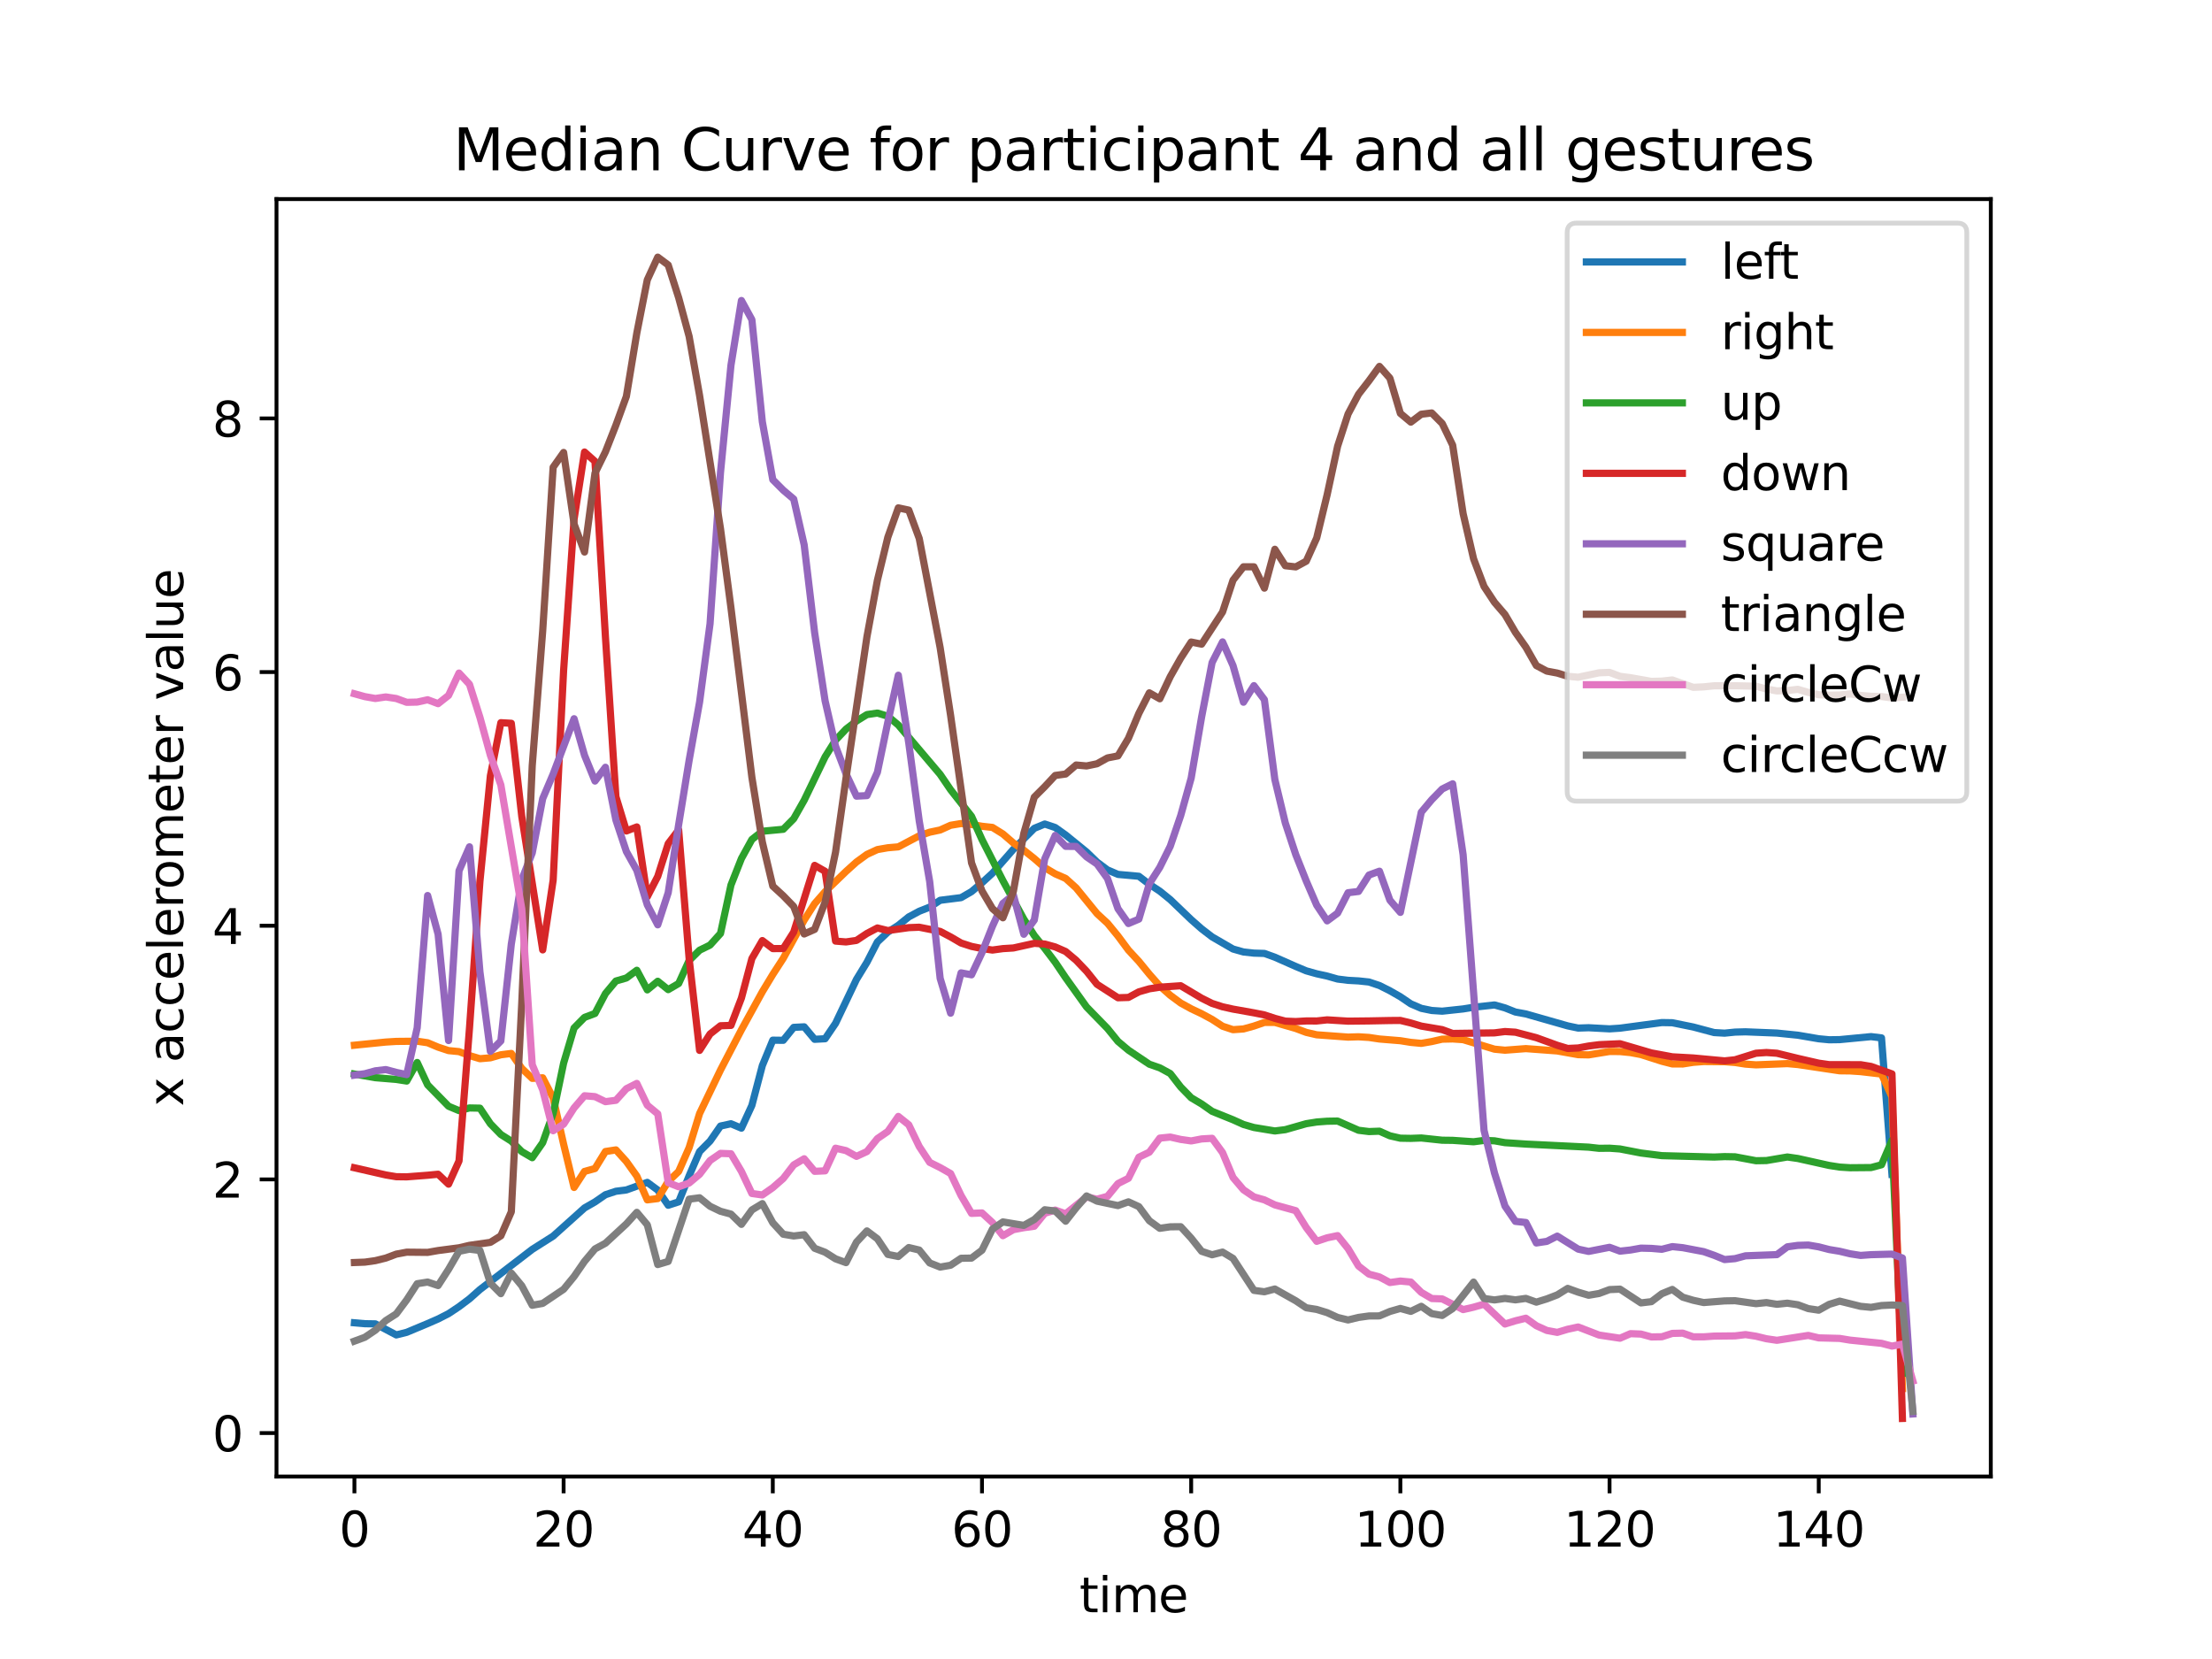 <?xml version="1.0" encoding="utf-8" standalone="no"?>
<!DOCTYPE svg PUBLIC "-//W3C//DTD SVG 1.1//EN"
  "http://www.w3.org/Graphics/SVG/1.1/DTD/svg11.dtd">
<svg xmlns:xlink="http://www.w3.org/1999/xlink" width="460.8pt" height="345.6pt" viewBox="0 0 460.8 345.6" xmlns="http://www.w3.org/2000/svg" version="1.1">
 <defs>
  <style type="text/css">*{stroke-linejoin: round; stroke-linecap: butt}</style>
 </defs>
 <g id="figure_1">
  <g id="patch_1">
   <path d="M 0 345.6 
L 460.8 345.6 
L 460.8 0 
L 0 0 
z
" style="fill: #ffffff"/>
  </g>
  <g id="axes_1">
   <g id="patch_2">
    <path d="M 57.6 307.584 
L 414.72 307.584 
L 414.72 41.472 
L 57.6 41.472 
z
" style="fill: #ffffff"/>
   </g>
   <g id="matplotlib.axis_1">
    <g id="xtick_1">
     <g id="line2d_1">
      <defs>
       <path id="m6ddb0c5b48" d="M 0 0 
L 0 3.5 
" style="stroke: #000000; stroke-width: 0.8"/>
      </defs>
      <g>
       <use xlink:href="#m6ddb0c5b48" x="73.833" y="307.584" style="stroke: #000000; stroke-width: 0.8"/>
      </g>
     </g>
     <g id="text_1">
      <!-- 0 -->
      <g transform="translate(70.651 322.182) scale(0.1 -0.1)">
       <defs>
        <path id="DejaVuSans-30" d="M 2034 4250 
Q 1547 4250 1301 3770 
Q 1056 3291 1056 2328 
Q 1056 1369 1301 889 
Q 1547 409 2034 409 
Q 2525 409 2770 889 
Q 3016 1369 3016 2328 
Q 3016 3291 2770 3770 
Q 2525 4250 2034 4250 
z
M 2034 4750 
Q 2819 4750 3233 4129 
Q 3647 3509 3647 2328 
Q 3647 1150 3233 529 
Q 2819 -91 2034 -91 
Q 1250 -91 836 529 
Q 422 1150 422 2328 
Q 422 3509 836 4129 
Q 1250 4750 2034 4750 
z
" transform="scale(0.016)"/>
       </defs>
       <use xlink:href="#DejaVuSans-30"/>
      </g>
     </g>
    </g>
    <g id="xtick_2">
     <g id="line2d_2">
      <g>
       <use xlink:href="#m6ddb0c5b48" x="117.411" y="307.584" style="stroke: #000000; stroke-width: 0.8"/>
      </g>
     </g>
     <g id="text_2">
      <!-- 20 -->
      <g transform="translate(111.048 322.182) scale(0.1 -0.1)">
       <defs>
        <path id="DejaVuSans-32" d="M 1228 531 
L 3431 531 
L 3431 0 
L 469 0 
L 469 531 
Q 828 903 1448 1529 
Q 2069 2156 2228 2338 
Q 2531 2678 2651 2914 
Q 2772 3150 2772 3378 
Q 2772 3750 2511 3984 
Q 2250 4219 1831 4219 
Q 1534 4219 1204 4116 
Q 875 4013 500 3803 
L 500 4441 
Q 881 4594 1212 4672 
Q 1544 4750 1819 4750 
Q 2544 4750 2975 4387 
Q 3406 4025 3406 3419 
Q 3406 3131 3298 2873 
Q 3191 2616 2906 2266 
Q 2828 2175 2409 1742 
Q 1991 1309 1228 531 
z
" transform="scale(0.016)"/>
       </defs>
       <use xlink:href="#DejaVuSans-32"/>
       <use xlink:href="#DejaVuSans-30" x="63.623"/>
      </g>
     </g>
    </g>
    <g id="xtick_3">
     <g id="line2d_3">
      <g>
       <use xlink:href="#m6ddb0c5b48" x="160.988" y="307.584" style="stroke: #000000; stroke-width: 0.8"/>
      </g>
     </g>
     <g id="text_3">
      <!-- 40 -->
      <g transform="translate(154.626 322.182) scale(0.1 -0.1)">
       <defs>
        <path id="DejaVuSans-34" d="M 2419 4116 
L 825 1625 
L 2419 1625 
L 2419 4116 
z
M 2253 4666 
L 3047 4666 
L 3047 1625 
L 3713 1625 
L 3713 1100 
L 3047 1100 
L 3047 0 
L 2419 0 
L 2419 1100 
L 313 1100 
L 313 1709 
L 2253 4666 
z
" transform="scale(0.016)"/>
       </defs>
       <use xlink:href="#DejaVuSans-34"/>
       <use xlink:href="#DejaVuSans-30" x="63.623"/>
      </g>
     </g>
    </g>
    <g id="xtick_4">
     <g id="line2d_4">
      <g>
       <use xlink:href="#m6ddb0c5b48" x="204.566" y="307.584" style="stroke: #000000; stroke-width: 0.8"/>
      </g>
     </g>
     <g id="text_4">
      <!-- 60 -->
      <g transform="translate(198.204 322.182) scale(0.1 -0.1)">
       <defs>
        <path id="DejaVuSans-36" d="M 2113 2584 
Q 1688 2584 1439 2293 
Q 1191 2003 1191 1497 
Q 1191 994 1439 701 
Q 1688 409 2113 409 
Q 2538 409 2786 701 
Q 3034 994 3034 1497 
Q 3034 2003 2786 2293 
Q 2538 2584 2113 2584 
z
M 3366 4563 
L 3366 3988 
Q 3128 4100 2886 4159 
Q 2644 4219 2406 4219 
Q 1781 4219 1451 3797 
Q 1122 3375 1075 2522 
Q 1259 2794 1537 2939 
Q 1816 3084 2150 3084 
Q 2853 3084 3261 2657 
Q 3669 2231 3669 1497 
Q 3669 778 3244 343 
Q 2819 -91 2113 -91 
Q 1303 -91 875 529 
Q 447 1150 447 2328 
Q 447 3434 972 4092 
Q 1497 4750 2381 4750 
Q 2619 4750 2861 4703 
Q 3103 4656 3366 4563 
z
" transform="scale(0.016)"/>
       </defs>
       <use xlink:href="#DejaVuSans-36"/>
       <use xlink:href="#DejaVuSans-30" x="63.623"/>
      </g>
     </g>
    </g>
    <g id="xtick_5">
     <g id="line2d_5">
      <g>
       <use xlink:href="#m6ddb0c5b48" x="248.144" y="307.584" style="stroke: #000000; stroke-width: 0.8"/>
      </g>
     </g>
     <g id="text_5">
      <!-- 80 -->
      <g transform="translate(241.781 322.182) scale(0.1 -0.1)">
       <defs>
        <path id="DejaVuSans-38" d="M 2034 2216 
Q 1584 2216 1326 1975 
Q 1069 1734 1069 1313 
Q 1069 891 1326 650 
Q 1584 409 2034 409 
Q 2484 409 2743 651 
Q 3003 894 3003 1313 
Q 3003 1734 2745 1975 
Q 2488 2216 2034 2216 
z
M 1403 2484 
Q 997 2584 770 2862 
Q 544 3141 544 3541 
Q 544 4100 942 4425 
Q 1341 4750 2034 4750 
Q 2731 4750 3128 4425 
Q 3525 4100 3525 3541 
Q 3525 3141 3298 2862 
Q 3072 2584 2669 2484 
Q 3125 2378 3379 2068 
Q 3634 1759 3634 1313 
Q 3634 634 3220 271 
Q 2806 -91 2034 -91 
Q 1263 -91 848 271 
Q 434 634 434 1313 
Q 434 1759 690 2068 
Q 947 2378 1403 2484 
z
M 1172 3481 
Q 1172 3119 1398 2916 
Q 1625 2713 2034 2713 
Q 2441 2713 2670 2916 
Q 2900 3119 2900 3481 
Q 2900 3844 2670 4047 
Q 2441 4250 2034 4250 
Q 1625 4250 1398 4047 
Q 1172 3844 1172 3481 
z
" transform="scale(0.016)"/>
       </defs>
       <use xlink:href="#DejaVuSans-38"/>
       <use xlink:href="#DejaVuSans-30" x="63.623"/>
      </g>
     </g>
    </g>
    <g id="xtick_6">
     <g id="line2d_6">
      <g>
       <use xlink:href="#m6ddb0c5b48" x="291.722" y="307.584" style="stroke: #000000; stroke-width: 0.8"/>
      </g>
     </g>
     <g id="text_6">
      <!-- 100 -->
      <g transform="translate(282.178 322.182) scale(0.1 -0.1)">
       <defs>
        <path id="DejaVuSans-31" d="M 794 531 
L 1825 531 
L 1825 4091 
L 703 3866 
L 703 4441 
L 1819 4666 
L 2450 4666 
L 2450 531 
L 3481 531 
L 3481 0 
L 794 0 
L 794 531 
z
" transform="scale(0.016)"/>
       </defs>
       <use xlink:href="#DejaVuSans-31"/>
       <use xlink:href="#DejaVuSans-30" x="63.623"/>
       <use xlink:href="#DejaVuSans-30" x="127.246"/>
      </g>
     </g>
    </g>
    <g id="xtick_7">
     <g id="line2d_7">
      <g>
       <use xlink:href="#m6ddb0c5b48" x="335.299" y="307.584" style="stroke: #000000; stroke-width: 0.8"/>
      </g>
     </g>
     <g id="text_7">
      <!-- 120 -->
      <g transform="translate(325.756 322.182) scale(0.1 -0.1)">
       <use xlink:href="#DejaVuSans-31"/>
       <use xlink:href="#DejaVuSans-32" x="63.623"/>
       <use xlink:href="#DejaVuSans-30" x="127.246"/>
      </g>
     </g>
    </g>
    <g id="xtick_8">
     <g id="line2d_8">
      <g>
       <use xlink:href="#m6ddb0c5b48" x="378.877" y="307.584" style="stroke: #000000; stroke-width: 0.8"/>
      </g>
     </g>
     <g id="text_8">
      <!-- 140 -->
      <g transform="translate(369.334 322.182) scale(0.1 -0.1)">
       <use xlink:href="#DejaVuSans-31"/>
       <use xlink:href="#DejaVuSans-34" x="63.623"/>
       <use xlink:href="#DejaVuSans-30" x="127.246"/>
      </g>
     </g>
    </g>
    <g id="text_9">
     <!-- time -->
     <g transform="translate(224.864 335.861) scale(0.1 -0.1)">
      <defs>
       <path id="DejaVuSans-74" d="M 1172 4494 
L 1172 3500 
L 2356 3500 
L 2356 3053 
L 1172 3053 
L 1172 1153 
Q 1172 725 1289 603 
Q 1406 481 1766 481 
L 2356 481 
L 2356 0 
L 1766 0 
Q 1100 0 847 248 
Q 594 497 594 1153 
L 594 3053 
L 172 3053 
L 172 3500 
L 594 3500 
L 594 4494 
L 1172 4494 
z
" transform="scale(0.016)"/>
       <path id="DejaVuSans-69" d="M 603 3500 
L 1178 3500 
L 1178 0 
L 603 0 
L 603 3500 
z
M 603 4863 
L 1178 4863 
L 1178 4134 
L 603 4134 
L 603 4863 
z
" transform="scale(0.016)"/>
       <path id="DejaVuSans-6d" d="M 3328 2828 
Q 3544 3216 3844 3400 
Q 4144 3584 4550 3584 
Q 5097 3584 5394 3201 
Q 5691 2819 5691 2113 
L 5691 0 
L 5113 0 
L 5113 2094 
Q 5113 2597 4934 2840 
Q 4756 3084 4391 3084 
Q 3944 3084 3684 2787 
Q 3425 2491 3425 1978 
L 3425 0 
L 2847 0 
L 2847 2094 
Q 2847 2600 2669 2842 
Q 2491 3084 2119 3084 
Q 1678 3084 1418 2786 
Q 1159 2488 1159 1978 
L 1159 0 
L 581 0 
L 581 3500 
L 1159 3500 
L 1159 2956 
Q 1356 3278 1631 3431 
Q 1906 3584 2284 3584 
Q 2666 3584 2933 3390 
Q 3200 3197 3328 2828 
z
" transform="scale(0.016)"/>
       <path id="DejaVuSans-65" d="M 3597 1894 
L 3597 1613 
L 953 1613 
Q 991 1019 1311 708 
Q 1631 397 2203 397 
Q 2534 397 2845 478 
Q 3156 559 3463 722 
L 3463 178 
Q 3153 47 2828 -22 
Q 2503 -91 2169 -91 
Q 1331 -91 842 396 
Q 353 884 353 1716 
Q 353 2575 817 3079 
Q 1281 3584 2069 3584 
Q 2775 3584 3186 3129 
Q 3597 2675 3597 1894 
z
M 3022 2063 
Q 3016 2534 2758 2815 
Q 2500 3097 2075 3097 
Q 1594 3097 1305 2825 
Q 1016 2553 972 2059 
L 3022 2063 
z
" transform="scale(0.016)"/>
      </defs>
      <use xlink:href="#DejaVuSans-74"/>
      <use xlink:href="#DejaVuSans-69" x="39.209"/>
      <use xlink:href="#DejaVuSans-6d" x="66.992"/>
      <use xlink:href="#DejaVuSans-65" x="164.404"/>
     </g>
    </g>
   </g>
   <g id="matplotlib.axis_2">
    <g id="ytick_1">
     <g id="line2d_9">
      <defs>
       <path id="m912d664489" d="M 0 0 
L -3.5 0 
" style="stroke: #000000; stroke-width: 0.8"/>
      </defs>
      <g>
       <use xlink:href="#m912d664489" x="57.6" y="298.53" style="stroke: #000000; stroke-width: 0.8"/>
      </g>
     </g>
     <g id="text_10">
      <!-- 0 -->
      <g transform="translate(44.237 302.33) scale(0.1 -0.1)">
       <use xlink:href="#DejaVuSans-30"/>
      </g>
     </g>
    </g>
    <g id="ytick_2">
     <g id="line2d_10">
      <g>
       <use xlink:href="#m912d664489" x="57.6" y="245.689" style="stroke: #000000; stroke-width: 0.8"/>
      </g>
     </g>
     <g id="text_11">
      <!-- 2 -->
      <g transform="translate(44.237 249.488) scale(0.1 -0.1)">
       <use xlink:href="#DejaVuSans-32"/>
      </g>
     </g>
    </g>
    <g id="ytick_3">
     <g id="line2d_11">
      <g>
       <use xlink:href="#m912d664489" x="57.6" y="192.847" style="stroke: #000000; stroke-width: 0.8"/>
      </g>
     </g>
     <g id="text_12">
      <!-- 4 -->
      <g transform="translate(44.237 196.646) scale(0.1 -0.1)">
       <use xlink:href="#DejaVuSans-34"/>
      </g>
     </g>
    </g>
    <g id="ytick_4">
     <g id="line2d_12">
      <g>
       <use xlink:href="#m912d664489" x="57.6" y="140.006" style="stroke: #000000; stroke-width: 0.8"/>
      </g>
     </g>
     <g id="text_13">
      <!-- 6 -->
      <g transform="translate(44.237 143.805) scale(0.1 -0.1)">
       <use xlink:href="#DejaVuSans-36"/>
      </g>
     </g>
    </g>
    <g id="ytick_5">
     <g id="line2d_13">
      <g>
       <use xlink:href="#m912d664489" x="57.6" y="87.164" style="stroke: #000000; stroke-width: 0.8"/>
      </g>
     </g>
     <g id="text_14">
      <!-- 8 -->
      <g transform="translate(44.237 90.963) scale(0.1 -0.1)">
       <use xlink:href="#DejaVuSans-38"/>
      </g>
     </g>
    </g>
    <g id="text_15">
     <!-- x accelerometer value -->
     <g transform="translate(38.158 230.469) rotate(-90) scale(0.1 -0.1)">
      <defs>
       <path id="DejaVuSans-78" d="M 3513 3500 
L 2247 1797 
L 3578 0 
L 2900 0 
L 1881 1375 
L 863 0 
L 184 0 
L 1544 1831 
L 300 3500 
L 978 3500 
L 1906 2253 
L 2834 3500 
L 3513 3500 
z
" transform="scale(0.016)"/>
       <path id="DejaVuSans-20" transform="scale(0.016)"/>
       <path id="DejaVuSans-61" d="M 2194 1759 
Q 1497 1759 1228 1600 
Q 959 1441 959 1056 
Q 959 750 1161 570 
Q 1363 391 1709 391 
Q 2188 391 2477 730 
Q 2766 1069 2766 1631 
L 2766 1759 
L 2194 1759 
z
M 3341 1997 
L 3341 0 
L 2766 0 
L 2766 531 
Q 2569 213 2275 61 
Q 1981 -91 1556 -91 
Q 1019 -91 701 211 
Q 384 513 384 1019 
Q 384 1609 779 1909 
Q 1175 2209 1959 2209 
L 2766 2209 
L 2766 2266 
Q 2766 2663 2505 2880 
Q 2244 3097 1772 3097 
Q 1472 3097 1187 3025 
Q 903 2953 641 2809 
L 641 3341 
Q 956 3463 1253 3523 
Q 1550 3584 1831 3584 
Q 2591 3584 2966 3190 
Q 3341 2797 3341 1997 
z
" transform="scale(0.016)"/>
       <path id="DejaVuSans-63" d="M 3122 3366 
L 3122 2828 
Q 2878 2963 2633 3030 
Q 2388 3097 2138 3097 
Q 1578 3097 1268 2742 
Q 959 2388 959 1747 
Q 959 1106 1268 751 
Q 1578 397 2138 397 
Q 2388 397 2633 464 
Q 2878 531 3122 666 
L 3122 134 
Q 2881 22 2623 -34 
Q 2366 -91 2075 -91 
Q 1284 -91 818 406 
Q 353 903 353 1747 
Q 353 2603 823 3093 
Q 1294 3584 2113 3584 
Q 2378 3584 2631 3529 
Q 2884 3475 3122 3366 
z
" transform="scale(0.016)"/>
       <path id="DejaVuSans-6c" d="M 603 4863 
L 1178 4863 
L 1178 0 
L 603 0 
L 603 4863 
z
" transform="scale(0.016)"/>
       <path id="DejaVuSans-72" d="M 2631 2963 
Q 2534 3019 2420 3045 
Q 2306 3072 2169 3072 
Q 1681 3072 1420 2755 
Q 1159 2438 1159 1844 
L 1159 0 
L 581 0 
L 581 3500 
L 1159 3500 
L 1159 2956 
Q 1341 3275 1631 3429 
Q 1922 3584 2338 3584 
Q 2397 3584 2469 3576 
Q 2541 3569 2628 3553 
L 2631 2963 
z
" transform="scale(0.016)"/>
       <path id="DejaVuSans-6f" d="M 1959 3097 
Q 1497 3097 1228 2736 
Q 959 2375 959 1747 
Q 959 1119 1226 758 
Q 1494 397 1959 397 
Q 2419 397 2687 759 
Q 2956 1122 2956 1747 
Q 2956 2369 2687 2733 
Q 2419 3097 1959 3097 
z
M 1959 3584 
Q 2709 3584 3137 3096 
Q 3566 2609 3566 1747 
Q 3566 888 3137 398 
Q 2709 -91 1959 -91 
Q 1206 -91 779 398 
Q 353 888 353 1747 
Q 353 2609 779 3096 
Q 1206 3584 1959 3584 
z
" transform="scale(0.016)"/>
       <path id="DejaVuSans-76" d="M 191 3500 
L 800 3500 
L 1894 563 
L 2988 3500 
L 3597 3500 
L 2284 0 
L 1503 0 
L 191 3500 
z
" transform="scale(0.016)"/>
       <path id="DejaVuSans-75" d="M 544 1381 
L 544 3500 
L 1119 3500 
L 1119 1403 
Q 1119 906 1312 657 
Q 1506 409 1894 409 
Q 2359 409 2629 706 
Q 2900 1003 2900 1516 
L 2900 3500 
L 3475 3500 
L 3475 0 
L 2900 0 
L 2900 538 
Q 2691 219 2414 64 
Q 2138 -91 1772 -91 
Q 1169 -91 856 284 
Q 544 659 544 1381 
z
M 1991 3584 
L 1991 3584 
z
" transform="scale(0.016)"/>
      </defs>
      <use xlink:href="#DejaVuSans-78"/>
      <use xlink:href="#DejaVuSans-20" x="59.18"/>
      <use xlink:href="#DejaVuSans-61" x="90.967"/>
      <use xlink:href="#DejaVuSans-63" x="152.246"/>
      <use xlink:href="#DejaVuSans-63" x="207.227"/>
      <use xlink:href="#DejaVuSans-65" x="262.207"/>
      <use xlink:href="#DejaVuSans-6c" x="323.73"/>
      <use xlink:href="#DejaVuSans-65" x="351.514"/>
      <use xlink:href="#DejaVuSans-72" x="413.037"/>
      <use xlink:href="#DejaVuSans-6f" x="451.9"/>
      <use xlink:href="#DejaVuSans-6d" x="513.082"/>
      <use xlink:href="#DejaVuSans-65" x="610.494"/>
      <use xlink:href="#DejaVuSans-74" x="672.018"/>
      <use xlink:href="#DejaVuSans-65" x="711.227"/>
      <use xlink:href="#DejaVuSans-72" x="772.75"/>
      <use xlink:href="#DejaVuSans-20" x="813.863"/>
      <use xlink:href="#DejaVuSans-76" x="845.65"/>
      <use xlink:href="#DejaVuSans-61" x="904.83"/>
      <use xlink:href="#DejaVuSans-6c" x="966.109"/>
      <use xlink:href="#DejaVuSans-75" x="993.893"/>
      <use xlink:href="#DejaVuSans-65" x="1057.271"/>
     </g>
    </g>
   </g>
   <g id="line2d_14">
    <path d="M 73.833 275.561 
L 76.012 275.752 
L 78.191 275.786 
L 82.548 278.09 
L 84.727 277.545 
L 89.085 275.722 
L 91.264 274.768 
L 93.443 273.654 
L 95.622 272.205 
L 97.801 270.57 
L 99.979 268.636 
L 110.874 260.268 
L 115.232 257.504 
L 121.768 251.634 
L 123.947 250.385 
L 126.126 248.88 
L 128.305 248.16 
L 130.484 247.886 
L 134.842 246.312 
L 137.021 247.912 
L 139.199 251.078 
L 141.378 250.367 
L 143.557 244.951 
L 145.736 239.895 
L 147.915 237.708 
L 150.094 234.574 
L 152.273 234.097 
L 154.452 235.017 
L 156.631 230.276 
L 158.809 221.977 
L 160.988 216.687 
L 163.167 216.716 
L 165.346 214.02 
L 167.525 213.907 
L 169.704 216.507 
L 171.883 216.389 
L 174.062 213.176 
L 178.419 204.028 
L 180.598 200.462 
L 182.777 196.224 
L 184.956 194.175 
L 187.135 192.762 
L 189.314 191.003 
L 191.493 189.834 
L 193.672 188.966 
L 195.851 187.545 
L 200.208 186.996 
L 202.387 185.738 
L 204.566 183.898 
L 206.745 181.905 
L 211.103 176.928 
L 215.461 172.557 
L 217.639 171.656 
L 219.818 172.387 
L 221.997 173.94 
L 226.355 177.485 
L 228.534 179.596 
L 230.713 181.221 
L 232.892 182.151 
L 237.249 182.542 
L 239.428 184.205 
L 241.607 185.642 
L 243.786 187.403 
L 248.144 191.581 
L 250.323 193.498 
L 252.502 195.172 
L 256.859 197.696 
L 259.038 198.313 
L 261.217 198.553 
L 263.396 198.616 
L 265.575 199.402 
L 269.933 201.329 
L 272.112 202.243 
L 274.291 202.856 
L 276.469 203.332 
L 278.648 203.952 
L 280.827 204.222 
L 283.006 204.339 
L 285.185 204.571 
L 287.364 205.301 
L 289.543 206.397 
L 291.722 207.644 
L 293.901 209.121 
L 296.079 210.057 
L 298.258 210.502 
L 300.437 210.646 
L 304.795 210.179 
L 306.974 209.829 
L 311.332 209.35 
L 313.511 209.962 
L 315.689 210.824 
L 317.868 211.224 
L 326.584 213.709 
L 328.763 214.166 
L 330.942 214.095 
L 335.299 214.33 
L 337.478 214.187 
L 346.194 213.019 
L 348.373 213.057 
L 352.731 213.942 
L 357.088 215.102 
L 359.267 215.225 
L 361.446 215.005 
L 363.625 214.946 
L 370.162 215.207 
L 374.519 215.65 
L 378.877 216.396 
L 381.056 216.603 
L 383.235 216.573 
L 389.772 215.947 
L 391.951 216.213 
L 394.129 244.636 
L 394.129 244.636 
" clip-path="url(#pd685c8d980)" style="fill: none; stroke: #1f77b4; stroke-width: 1.5; stroke-linecap: square"/>
   </g>
   <g id="line2d_15">
    <path d="M 73.833 217.736 
L 80.369 217.078 
L 82.548 216.944 
L 86.906 216.902 
L 89.085 217.223 
L 91.264 218.138 
L 93.443 218.859 
L 95.622 219.071 
L 97.801 219.896 
L 99.979 220.549 
L 102.158 220.362 
L 104.337 219.73 
L 106.516 219.454 
L 108.695 222.567 
L 110.874 224.645 
L 113.053 224.526 
L 115.232 228.729 
L 117.411 238.359 
L 119.589 247.369 
L 121.768 244.025 
L 123.947 243.429 
L 126.126 239.882 
L 128.305 239.544 
L 130.484 241.959 
L 132.663 245.007 
L 134.842 249.952 
L 137.021 249.685 
L 139.199 246.115 
L 141.378 244.034 
L 143.557 239.073 
L 145.736 231.97 
L 150.094 222.903 
L 154.452 214.527 
L 158.809 206.605 
L 160.988 202.998 
L 163.167 199.631 
L 167.525 191.669 
L 169.704 188.253 
L 171.883 185.758 
L 176.241 181.534 
L 178.419 179.569 
L 180.598 177.99 
L 182.777 176.983 
L 184.956 176.604 
L 187.135 176.416 
L 191.493 174.116 
L 193.672 173.362 
L 195.851 172.904 
L 198.029 171.92 
L 200.208 171.557 
L 202.387 171.757 
L 204.566 172.126 
L 206.745 172.367 
L 208.924 173.726 
L 211.103 175.607 
L 213.282 177.119 
L 215.461 178.856 
L 217.639 180.753 
L 219.818 182.036 
L 221.997 182.994 
L 224.176 184.964 
L 228.534 190.318 
L 230.713 192.325 
L 232.892 194.984 
L 235.071 197.922 
L 237.249 200.274 
L 239.428 202.94 
L 241.607 205.405 
L 243.786 207.337 
L 245.965 208.95 
L 248.144 210.149 
L 250.323 211.181 
L 252.502 212.358 
L 254.681 213.78 
L 256.859 214.504 
L 259.038 214.349 
L 261.217 213.745 
L 263.396 212.992 
L 265.575 212.991 
L 269.933 214.249 
L 272.112 215.064 
L 274.291 215.568 
L 280.827 216.048 
L 283.006 215.981 
L 285.185 216.118 
L 287.364 216.444 
L 291.722 216.799 
L 293.901 217.147 
L 296.079 217.352 
L 298.258 216.975 
L 300.437 216.478 
L 302.616 216.431 
L 304.795 216.58 
L 311.332 218.564 
L 313.511 218.776 
L 317.868 218.446 
L 324.405 218.93 
L 328.763 219.706 
L 330.942 219.75 
L 335.299 219.041 
L 337.478 219.056 
L 339.657 219.273 
L 341.836 219.682 
L 346.194 221.08 
L 348.373 221.636 
L 350.552 221.645 
L 352.731 221.302 
L 354.909 221.136 
L 359.267 221.174 
L 361.446 221.335 
L 363.625 221.675 
L 365.804 221.828 
L 372.341 221.57 
L 374.519 221.761 
L 383.235 223.067 
L 385.414 223.093 
L 387.593 223.237 
L 391.951 223.742 
L 394.129 228.476 
L 396.308 289.272 
L 396.308 289.272 
" clip-path="url(#pd685c8d980)" style="fill: none; stroke: #ff7f0e; stroke-width: 1.5; stroke-linecap: square"/>
   </g>
   <g id="line2d_16">
    <path d="M 73.833 223.746 
L 78.191 224.505 
L 82.548 224.864 
L 84.727 225.203 
L 86.906 221.335 
L 89.085 226.001 
L 93.443 230.45 
L 95.622 231.361 
L 97.801 230.807 
L 99.979 230.851 
L 102.158 234.097 
L 104.337 236.334 
L 106.516 237.712 
L 108.695 239.898 
L 110.874 241.173 
L 113.053 238.042 
L 115.232 231.94 
L 117.411 221.47 
L 119.589 214.149 
L 121.768 211.941 
L 123.947 211.125 
L 126.126 206.98 
L 128.305 204.365 
L 130.484 203.733 
L 132.663 202.126 
L 134.842 206.211 
L 137.021 204.414 
L 139.199 206.157 
L 141.378 204.88 
L 143.557 200.089 
L 145.736 197.947 
L 147.915 196.877 
L 150.094 194.459 
L 152.273 184.373 
L 154.452 178.845 
L 156.631 174.881 
L 158.809 173.164 
L 163.167 172.753 
L 165.346 170.555 
L 167.525 166.706 
L 171.883 157.671 
L 174.062 154.186 
L 176.241 151.889 
L 178.419 150.208 
L 180.598 148.863 
L 182.777 148.543 
L 184.956 149.2 
L 187.135 151.033 
L 195.851 161.319 
L 198.029 164.521 
L 202.387 170.063 
L 204.566 174.898 
L 208.924 183.452 
L 213.282 191.473 
L 215.461 194.884 
L 217.639 197.571 
L 219.818 200.449 
L 221.997 203.681 
L 226.355 209.771 
L 230.713 214.248 
L 232.892 216.938 
L 235.071 218.768 
L 239.428 221.694 
L 241.607 222.452 
L 243.786 223.637 
L 245.965 226.448 
L 248.144 228.683 
L 250.323 229.977 
L 252.502 231.508 
L 256.859 233.268 
L 259.038 234.247 
L 261.217 234.88 
L 265.575 235.599 
L 267.754 235.328 
L 272.112 234.085 
L 274.291 233.735 
L 276.469 233.571 
L 278.648 233.535 
L 283.006 235.456 
L 285.185 235.725 
L 287.364 235.647 
L 289.543 236.61 
L 291.722 237.107 
L 293.901 237.144 
L 296.079 237.063 
L 300.437 237.527 
L 302.616 237.554 
L 306.974 237.853 
L 309.153 237.568 
L 311.332 237.652 
L 313.511 238.036 
L 317.868 238.331 
L 330.942 238.973 
L 333.121 239.217 
L 335.299 239.191 
L 337.478 239.351 
L 341.836 240.193 
L 346.194 240.742 
L 357.088 241.036 
L 359.267 240.943 
L 361.446 240.985 
L 365.804 241.801 
L 367.983 241.763 
L 372.341 241.023 
L 374.519 241.334 
L 381.056 242.786 
L 383.235 243.125 
L 385.414 243.262 
L 389.772 243.223 
L 391.951 242.645 
L 394.129 237.569 
L 396.308 286.107 
L 396.308 286.107 
" clip-path="url(#pd685c8d980)" style="fill: none; stroke: #2ca02c; stroke-width: 1.5; stroke-linecap: square"/>
   </g>
   <g id="line2d_17">
    <path d="M 73.833 243.272 
L 80.369 244.765 
L 82.548 245.129 
L 84.727 245.157 
L 89.085 244.823 
L 91.264 244.612 
L 93.443 246.679 
L 95.622 241.849 
L 97.801 214.202 
L 99.979 183.571 
L 102.158 161.604 
L 104.337 150.552 
L 106.516 150.674 
L 108.695 170.073 
L 113.053 197.882 
L 115.232 183.364 
L 117.411 139.648 
L 119.589 108.168 
L 121.768 94.165 
L 123.947 96.115 
L 126.126 132.724 
L 128.305 165.958 
L 130.484 173.108 
L 132.663 172.268 
L 134.842 186.814 
L 137.021 182.567 
L 139.199 175.742 
L 141.378 172.893 
L 143.557 199.692 
L 145.736 218.818 
L 147.915 215.402 
L 150.094 213.682 
L 152.273 213.611 
L 154.452 207.915 
L 156.631 199.686 
L 158.809 195.938 
L 160.988 197.61 
L 163.167 197.606 
L 165.346 194.168 
L 169.704 180.272 
L 171.883 181.51 
L 174.062 196.046 
L 176.241 196.223 
L 178.419 195.907 
L 180.598 194.456 
L 182.777 193.313 
L 184.956 193.852 
L 189.314 193.244 
L 191.493 193.158 
L 195.851 194.026 
L 198.029 195.173 
L 200.208 196.449 
L 202.387 197.154 
L 204.566 197.598 
L 206.745 197.912 
L 208.924 197.615 
L 211.103 197.481 
L 215.461 196.513 
L 217.639 196.66 
L 219.818 197.263 
L 221.997 198.216 
L 224.176 200.042 
L 226.355 202.329 
L 228.534 205.049 
L 232.892 207.85 
L 235.071 207.785 
L 237.249 206.618 
L 239.428 205.986 
L 241.607 205.648 
L 245.965 205.347 
L 250.323 207.945 
L 252.502 209.029 
L 254.681 209.734 
L 256.859 210.216 
L 261.217 210.991 
L 263.396 211.422 
L 265.575 212.141 
L 267.754 212.72 
L 269.933 212.808 
L 272.112 212.683 
L 274.291 212.688 
L 276.469 212.453 
L 280.827 212.725 
L 285.185 212.678 
L 289.543 212.592 
L 291.722 212.574 
L 293.901 213.104 
L 296.079 213.753 
L 300.437 214.492 
L 302.616 215.287 
L 311.332 215.167 
L 313.511 214.888 
L 315.689 215.025 
L 320.047 216.168 
L 324.405 217.752 
L 326.584 218.414 
L 328.763 218.312 
L 330.942 217.905 
L 333.121 217.627 
L 337.478 217.428 
L 344.015 219.343 
L 348.373 220.153 
L 352.731 220.395 
L 359.267 220.999 
L 361.446 220.771 
L 365.804 219.405 
L 367.983 219.258 
L 370.162 219.409 
L 374.519 220.476 
L 378.877 221.475 
L 381.056 221.788 
L 387.593 221.795 
L 389.772 222.156 
L 394.129 223.712 
L 396.308 295.488 
L 396.308 295.488 
" clip-path="url(#pd685c8d980)" style="fill: none; stroke: #d62728; stroke-width: 1.5; stroke-linecap: square"/>
   </g>
   <g id="line2d_18">
    <path d="M 73.833 223.971 
L 76.012 223.674 
L 78.191 223.074 
L 80.369 222.813 
L 82.548 223.397 
L 84.727 223.861 
L 86.906 214.117 
L 89.085 186.552 
L 91.264 194.61 
L 93.443 216.763 
L 95.622 181.397 
L 97.801 176.409 
L 99.979 202.464 
L 102.158 219.027 
L 104.337 216.849 
L 106.516 196.654 
L 108.695 183.242 
L 110.874 177.679 
L 113.053 166.366 
L 115.232 161.246 
L 119.589 149.724 
L 121.768 157.352 
L 123.947 162.708 
L 126.126 159.834 
L 128.305 170.835 
L 130.484 177.389 
L 132.663 181.303 
L 134.842 188.497 
L 137.021 192.657 
L 139.199 185.964 
L 141.378 171.791 
L 143.557 158.399 
L 145.736 146.258 
L 147.915 129.941 
L 150.094 98.418 
L 152.273 76.092 
L 154.452 62.603 
L 156.631 66.597 
L 158.809 87.859 
L 160.988 99.926 
L 163.167 102.116 
L 165.346 103.961 
L 167.525 113.516 
L 169.704 131.802 
L 171.883 145.992 
L 174.062 155.457 
L 176.241 161.19 
L 178.419 165.851 
L 180.598 165.738 
L 182.777 160.887 
L 184.956 150.416 
L 187.135 140.661 
L 189.314 154.801 
L 191.493 171.031 
L 193.672 183.653 
L 195.851 203.809 
L 198.029 211.062 
L 200.208 202.665 
L 202.387 203.072 
L 204.566 198.443 
L 206.745 192.956 
L 208.924 188.188 
L 211.103 186.42 
L 213.282 194.626 
L 215.461 191.662 
L 217.639 178.919 
L 219.818 174.037 
L 221.997 176.305 
L 224.176 176.33 
L 226.355 178.496 
L 228.534 179.988 
L 230.713 183.012 
L 232.892 189.293 
L 235.071 192.39 
L 237.249 191.466 
L 239.428 184.101 
L 241.607 180.687 
L 243.786 176.296 
L 245.965 169.889 
L 248.144 162.085 
L 250.323 149.332 
L 252.502 138.023 
L 254.681 133.718 
L 256.859 138.652 
L 259.038 146.285 
L 261.217 142.832 
L 263.396 145.76 
L 265.575 162.386 
L 267.754 171.45 
L 269.933 178.036 
L 272.112 183.515 
L 274.291 188.561 
L 276.469 191.834 
L 278.648 190.221 
L 280.827 185.972 
L 283.006 185.704 
L 285.185 182.285 
L 287.364 181.485 
L 289.543 187.529 
L 291.722 190.066 
L 296.079 169.192 
L 298.258 166.589 
L 300.437 164.364 
L 302.616 163.281 
L 304.795 178.054 
L 309.153 235.477 
L 311.332 244.37 
L 313.511 251.247 
L 315.689 254.434 
L 317.868 254.67 
L 320.047 258.932 
L 322.226 258.603 
L 324.405 257.506 
L 328.763 260.217 
L 330.942 260.691 
L 335.299 259.836 
L 337.478 260.638 
L 339.657 260.398 
L 341.836 260.008 
L 344.015 260.064 
L 346.194 260.249 
L 348.373 259.692 
L 350.552 259.916 
L 354.909 260.739 
L 357.088 261.504 
L 359.267 262.389 
L 361.446 262.193 
L 363.625 261.607 
L 370.162 261.361 
L 372.341 259.736 
L 374.519 259.435 
L 376.698 259.368 
L 378.877 259.74 
L 381.056 260.302 
L 383.235 260.664 
L 385.414 261.188 
L 387.593 261.528 
L 389.772 261.37 
L 394.129 261.252 
L 396.308 262.067 
L 398.487 294.55 
L 398.487 294.55 
" clip-path="url(#pd685c8d980)" style="fill: none; stroke: #9467bd; stroke-width: 1.5; stroke-linecap: square"/>
   </g>
   <g id="line2d_19">
    <path d="M 73.833 263.005 
L 76.012 262.924 
L 78.191 262.615 
L 80.369 262.077 
L 82.548 261.258 
L 84.727 260.85 
L 89.085 260.895 
L 91.264 260.51 
L 95.622 259.937 
L 97.801 259.427 
L 102.158 258.804 
L 104.337 257.444 
L 106.516 252.435 
L 108.695 208.944 
L 110.874 159.484 
L 113.053 131.415 
L 115.232 97.332 
L 117.411 94.258 
L 119.589 109.161 
L 121.768 115 
L 123.947 98.561 
L 126.126 94.116 
L 128.305 88.564 
L 130.484 82.575 
L 132.663 69.367 
L 134.842 58.305 
L 137.021 53.568 
L 139.199 55.2 
L 141.378 62.023 
L 143.557 70.08 
L 145.736 82.401 
L 150.094 110.148 
L 152.273 126.616 
L 156.631 161.915 
L 158.809 175.419 
L 160.988 184.595 
L 163.167 186.602 
L 165.346 188.842 
L 167.525 194.565 
L 169.704 193.608 
L 171.883 187.928 
L 174.062 177.513 
L 176.241 162.099 
L 180.598 132.653 
L 182.777 120.891 
L 184.956 111.905 
L 187.135 105.795 
L 189.314 106.264 
L 191.493 112.175 
L 195.851 134.929 
L 198.029 149.036 
L 202.387 179.749 
L 204.566 185.598 
L 206.745 189.28 
L 208.924 191.191 
L 211.103 185.676 
L 213.282 173.594 
L 215.461 166.055 
L 217.639 163.879 
L 219.818 161.542 
L 221.997 161.243 
L 224.176 159.366 
L 226.355 159.561 
L 228.534 159.105 
L 230.713 157.89 
L 232.892 157.462 
L 235.071 153.796 
L 237.249 148.6 
L 239.428 144.333 
L 241.607 145.568 
L 243.786 140.961 
L 245.965 137.105 
L 248.144 133.747 
L 250.323 134.187 
L 254.681 127.491 
L 256.859 120.859 
L 259.038 118.072 
L 261.217 118.077 
L 263.396 122.521 
L 265.575 114.424 
L 267.754 117.851 
L 269.933 118.094 
L 272.112 116.908 
L 274.291 112.069 
L 276.469 103.059 
L 278.648 92.962 
L 280.827 86.244 
L 283.006 82.131 
L 285.185 79.322 
L 287.364 76.325 
L 289.543 78.778 
L 291.722 86.114 
L 293.901 87.94 
L 296.079 86.291 
L 298.258 86.027 
L 300.437 88.223 
L 302.616 92.739 
L 304.795 107.001 
L 306.974 116.416 
L 309.153 122.169 
L 311.332 125.475 
L 313.511 128.014 
L 315.689 131.727 
L 317.868 134.82 
L 320.047 138.643 
L 322.226 139.803 
L 324.405 140.211 
L 326.584 140.88 
L 328.763 141.078 
L 333.121 140.157 
L 335.299 140.072 
L 337.478 140.889 
L 339.657 141.173 
L 344.015 141.945 
L 346.194 141.889 
L 348.373 141.648 
L 352.731 143.184 
L 354.909 143.086 
L 357.088 142.864 
L 361.446 142.856 
L 365.804 142.949 
L 367.983 143.529 
L 370.162 143.929 
L 372.341 143.854 
L 374.519 143.599 
L 376.698 144.243 
L 378.877 144.726 
L 381.056 144.822 
L 383.235 144.781 
L 385.414 144.55 
L 387.593 144.874 
L 389.772 145.05 
L 391.951 145.101 
L 394.129 145.39 
L 396.308 145.246 
L 396.308 145.246 
" clip-path="url(#pd685c8d980)" style="fill: none; stroke: #8c564b; stroke-width: 1.5; stroke-linecap: square"/>
   </g>
   <g id="line2d_20">
    <path d="M 73.833 144.523 
L 76.012 145.123 
L 78.191 145.507 
L 80.369 145.186 
L 82.548 145.513 
L 84.727 146.307 
L 86.906 146.256 
L 89.085 145.774 
L 91.264 146.585 
L 93.443 144.865 
L 95.622 140.209 
L 97.801 142.549 
L 99.979 149.441 
L 102.158 157.35 
L 104.337 163.515 
L 108.695 189.329 
L 110.874 221.785 
L 113.053 227.037 
L 115.232 235.55 
L 117.411 234.187 
L 119.589 230.8 
L 121.768 228.265 
L 123.947 228.449 
L 126.126 229.499 
L 128.305 229.213 
L 130.484 226.798 
L 132.663 225.697 
L 134.842 230.236 
L 137.021 232.039 
L 139.199 246.368 
L 141.378 247.229 
L 143.557 246.45 
L 145.736 244.627 
L 147.915 241.762 
L 150.094 240.269 
L 152.273 240.35 
L 154.452 244.027 
L 156.631 248.624 
L 158.809 248.934 
L 160.988 247.41 
L 163.167 245.502 
L 165.346 242.672 
L 167.525 241.391 
L 169.704 244.009 
L 171.883 243.907 
L 174.062 239.19 
L 176.241 239.691 
L 178.419 240.894 
L 180.598 239.89 
L 182.777 237.191 
L 184.956 235.698 
L 187.135 232.572 
L 189.314 234.319 
L 191.493 238.836 
L 193.672 242.144 
L 195.851 243.231 
L 198.029 244.47 
L 200.208 249.049 
L 202.387 252.771 
L 204.566 252.676 
L 206.745 254.68 
L 208.924 257.416 
L 211.103 256.16 
L 213.282 255.747 
L 215.461 255.448 
L 217.639 252.75 
L 219.818 252.083 
L 221.997 252.856 
L 226.355 249.337 
L 228.534 249.814 
L 230.713 249.217 
L 232.892 246.565 
L 235.071 245.464 
L 237.249 241.068 
L 239.428 240.021 
L 241.607 237.091 
L 243.786 236.87 
L 245.965 237.365 
L 248.144 237.676 
L 250.323 237.258 
L 252.502 237.132 
L 254.681 240.104 
L 256.859 245.287 
L 259.038 247.855 
L 261.217 249.331 
L 263.396 249.956 
L 265.575 251.001 
L 269.933 252.204 
L 272.112 255.714 
L 274.291 258.589 
L 276.469 257.857 
L 278.648 257.399 
L 280.827 260.104 
L 283.006 263.739 
L 285.185 265.429 
L 287.364 266.011 
L 289.543 267.173 
L 291.722 266.869 
L 293.901 267.072 
L 296.079 269.225 
L 298.258 270.504 
L 300.437 270.583 
L 304.795 272.813 
L 306.974 272.31 
L 309.153 271.68 
L 313.511 275.816 
L 315.689 275.144 
L 317.868 274.607 
L 320.047 276.168 
L 322.226 277.153 
L 324.405 277.56 
L 326.584 276.903 
L 328.763 276.437 
L 333.121 278.116 
L 337.478 278.774 
L 339.657 277.826 
L 341.836 277.91 
L 344.015 278.506 
L 346.194 278.472 
L 348.373 277.77 
L 350.552 277.719 
L 352.731 278.486 
L 354.909 278.488 
L 357.088 278.334 
L 361.446 278.288 
L 363.625 278.019 
L 365.804 278.361 
L 367.983 278.888 
L 370.162 279.21 
L 376.698 278.189 
L 378.877 278.704 
L 383.235 278.817 
L 385.414 279.175 
L 391.951 279.839 
L 394.129 280.415 
L 396.308 279.997 
L 398.487 287.697 
L 398.487 287.697 
" clip-path="url(#pd685c8d980)" style="fill: none; stroke: #e377c2; stroke-width: 1.5; stroke-linecap: square"/>
   </g>
   <g id="line2d_21">
    <path d="M 73.833 279.382 
L 76.012 278.575 
L 78.191 277.104 
L 80.369 275.102 
L 82.548 273.708 
L 84.727 270.791 
L 86.906 267.424 
L 89.085 267.075 
L 91.264 267.803 
L 93.443 264.428 
L 95.622 260.682 
L 97.801 260.222 
L 99.979 260.496 
L 102.158 267.303 
L 104.337 269.496 
L 106.516 265.213 
L 108.695 267.844 
L 110.874 271.909 
L 113.053 271.522 
L 117.411 268.582 
L 119.589 265.92 
L 121.768 262.769 
L 123.947 260.172 
L 126.126 258.989 
L 130.484 254.959 
L 132.663 252.552 
L 134.842 255.144 
L 137.021 263.431 
L 139.199 262.781 
L 143.557 249.807 
L 145.736 249.521 
L 147.915 251.288 
L 150.094 252.334 
L 152.273 252.92 
L 154.452 255.057 
L 156.631 252.054 
L 158.809 250.736 
L 160.988 254.73 
L 163.167 257.113 
L 165.346 257.474 
L 167.525 257.213 
L 169.704 260.037 
L 171.883 260.863 
L 174.062 262.238 
L 176.241 263.031 
L 178.419 258.759 
L 180.598 256.421 
L 182.777 258.06 
L 184.956 261.317 
L 187.135 261.749 
L 189.314 259.885 
L 191.493 260.407 
L 193.672 263.093 
L 195.851 263.955 
L 198.029 263.574 
L 200.208 262.121 
L 202.387 262.085 
L 204.566 260.443 
L 206.745 256.035 
L 208.924 254.546 
L 213.282 255.272 
L 215.461 254.05 
L 217.639 252.014 
L 219.818 252.279 
L 221.997 254.399 
L 224.176 251.623 
L 226.355 249.136 
L 228.534 250.221 
L 232.892 251.146 
L 235.071 250.366 
L 237.249 251.366 
L 239.428 254.299 
L 241.607 255.879 
L 243.786 255.567 
L 245.965 255.547 
L 248.144 257.924 
L 250.323 260.67 
L 252.502 261.392 
L 254.681 260.833 
L 256.859 262.145 
L 261.217 268.806 
L 263.396 269.099 
L 265.575 268.524 
L 269.933 270.973 
L 272.112 272.43 
L 274.291 272.778 
L 276.469 273.446 
L 278.648 274.446 
L 280.827 274.971 
L 283.006 274.442 
L 285.185 274.14 
L 287.364 274.125 
L 289.543 273.202 
L 291.722 272.574 
L 293.901 273.184 
L 296.079 272.129 
L 298.258 273.652 
L 300.437 274.035 
L 302.616 272.599 
L 306.974 267.086 
L 309.153 270.492 
L 311.332 270.799 
L 313.511 270.483 
L 315.689 270.782 
L 317.868 270.478 
L 320.047 271.261 
L 322.226 270.585 
L 324.405 269.749 
L 326.584 268.393 
L 328.763 269.181 
L 330.942 269.828 
L 333.121 269.457 
L 335.299 268.646 
L 337.478 268.551 
L 341.836 271.418 
L 344.015 271.159 
L 346.194 269.507 
L 348.373 268.613 
L 350.552 270.226 
L 352.731 270.872 
L 354.909 271.345 
L 359.267 271.001 
L 361.446 270.962 
L 365.804 271.576 
L 367.983 271.352 
L 370.162 271.706 
L 372.341 271.476 
L 374.519 271.801 
L 376.698 272.608 
L 378.877 272.935 
L 381.056 271.719 
L 383.235 271.049 
L 387.593 272.133 
L 389.772 272.342 
L 391.951 271.963 
L 394.129 271.858 
L 396.308 271.967 
L 398.487 294.026 
L 398.487 294.026 
" clip-path="url(#pd685c8d980)" style="fill: none; stroke: #7f7f7f; stroke-width: 1.5; stroke-linecap: square"/>
   </g>
   <g id="patch_3">
    <path d="M 57.6 307.584 
L 57.6 41.472 
" style="fill: none; stroke: #000000; stroke-width: 0.8; stroke-linejoin: miter; stroke-linecap: square"/>
   </g>
   <g id="patch_4">
    <path d="M 414.72 307.584 
L 414.72 41.472 
" style="fill: none; stroke: #000000; stroke-width: 0.8; stroke-linejoin: miter; stroke-linecap: square"/>
   </g>
   <g id="patch_5">
    <path d="M 57.6 307.584 
L 414.72 307.584 
" style="fill: none; stroke: #000000; stroke-width: 0.8; stroke-linejoin: miter; stroke-linecap: square"/>
   </g>
   <g id="patch_6">
    <path d="M 57.6 41.472 
L 414.72 41.472 
" style="fill: none; stroke: #000000; stroke-width: 0.8; stroke-linejoin: miter; stroke-linecap: square"/>
   </g>
   <g id="text_16">
    <!-- Median Curve for participant 4 and all gestures -->
    <g transform="translate(94.411 35.472) scale(0.12 -0.12)">
     <defs>
      <path id="DejaVuSans-4d" d="M 628 4666 
L 1569 4666 
L 2759 1491 
L 3956 4666 
L 4897 4666 
L 4897 0 
L 4281 0 
L 4281 4097 
L 3078 897 
L 2444 897 
L 1241 4097 
L 1241 0 
L 628 0 
L 628 4666 
z
" transform="scale(0.016)"/>
      <path id="DejaVuSans-64" d="M 2906 2969 
L 2906 4863 
L 3481 4863 
L 3481 0 
L 2906 0 
L 2906 525 
Q 2725 213 2448 61 
Q 2172 -91 1784 -91 
Q 1150 -91 751 415 
Q 353 922 353 1747 
Q 353 2572 751 3078 
Q 1150 3584 1784 3584 
Q 2172 3584 2448 3432 
Q 2725 3281 2906 2969 
z
M 947 1747 
Q 947 1113 1208 752 
Q 1469 391 1925 391 
Q 2381 391 2643 752 
Q 2906 1113 2906 1747 
Q 2906 2381 2643 2742 
Q 2381 3103 1925 3103 
Q 1469 3103 1208 2742 
Q 947 2381 947 1747 
z
" transform="scale(0.016)"/>
      <path id="DejaVuSans-6e" d="M 3513 2113 
L 3513 0 
L 2938 0 
L 2938 2094 
Q 2938 2591 2744 2837 
Q 2550 3084 2163 3084 
Q 1697 3084 1428 2787 
Q 1159 2491 1159 1978 
L 1159 0 
L 581 0 
L 581 3500 
L 1159 3500 
L 1159 2956 
Q 1366 3272 1645 3428 
Q 1925 3584 2291 3584 
Q 2894 3584 3203 3211 
Q 3513 2838 3513 2113 
z
" transform="scale(0.016)"/>
      <path id="DejaVuSans-43" d="M 4122 4306 
L 4122 3641 
Q 3803 3938 3442 4084 
Q 3081 4231 2675 4231 
Q 1875 4231 1450 3742 
Q 1025 3253 1025 2328 
Q 1025 1406 1450 917 
Q 1875 428 2675 428 
Q 3081 428 3442 575 
Q 3803 722 4122 1019 
L 4122 359 
Q 3791 134 3420 21 
Q 3050 -91 2638 -91 
Q 1578 -91 968 557 
Q 359 1206 359 2328 
Q 359 3453 968 4101 
Q 1578 4750 2638 4750 
Q 3056 4750 3426 4639 
Q 3797 4528 4122 4306 
z
" transform="scale(0.016)"/>
      <path id="DejaVuSans-66" d="M 2375 4863 
L 2375 4384 
L 1825 4384 
Q 1516 4384 1395 4259 
Q 1275 4134 1275 3809 
L 1275 3500 
L 2222 3500 
L 2222 3053 
L 1275 3053 
L 1275 0 
L 697 0 
L 697 3053 
L 147 3053 
L 147 3500 
L 697 3500 
L 697 3744 
Q 697 4328 969 4595 
Q 1241 4863 1831 4863 
L 2375 4863 
z
" transform="scale(0.016)"/>
      <path id="DejaVuSans-70" d="M 1159 525 
L 1159 -1331 
L 581 -1331 
L 581 3500 
L 1159 3500 
L 1159 2969 
Q 1341 3281 1617 3432 
Q 1894 3584 2278 3584 
Q 2916 3584 3314 3078 
Q 3713 2572 3713 1747 
Q 3713 922 3314 415 
Q 2916 -91 2278 -91 
Q 1894 -91 1617 61 
Q 1341 213 1159 525 
z
M 3116 1747 
Q 3116 2381 2855 2742 
Q 2594 3103 2138 3103 
Q 1681 3103 1420 2742 
Q 1159 2381 1159 1747 
Q 1159 1113 1420 752 
Q 1681 391 2138 391 
Q 2594 391 2855 752 
Q 3116 1113 3116 1747 
z
" transform="scale(0.016)"/>
      <path id="DejaVuSans-67" d="M 2906 1791 
Q 2906 2416 2648 2759 
Q 2391 3103 1925 3103 
Q 1463 3103 1205 2759 
Q 947 2416 947 1791 
Q 947 1169 1205 825 
Q 1463 481 1925 481 
Q 2391 481 2648 825 
Q 2906 1169 2906 1791 
z
M 3481 434 
Q 3481 -459 3084 -895 
Q 2688 -1331 1869 -1331 
Q 1566 -1331 1297 -1286 
Q 1028 -1241 775 -1147 
L 775 -588 
Q 1028 -725 1275 -790 
Q 1522 -856 1778 -856 
Q 2344 -856 2625 -561 
Q 2906 -266 2906 331 
L 2906 616 
Q 2728 306 2450 153 
Q 2172 0 1784 0 
Q 1141 0 747 490 
Q 353 981 353 1791 
Q 353 2603 747 3093 
Q 1141 3584 1784 3584 
Q 2172 3584 2450 3431 
Q 2728 3278 2906 2969 
L 2906 3500 
L 3481 3500 
L 3481 434 
z
" transform="scale(0.016)"/>
      <path id="DejaVuSans-73" d="M 2834 3397 
L 2834 2853 
Q 2591 2978 2328 3040 
Q 2066 3103 1784 3103 
Q 1356 3103 1142 2972 
Q 928 2841 928 2578 
Q 928 2378 1081 2264 
Q 1234 2150 1697 2047 
L 1894 2003 
Q 2506 1872 2764 1633 
Q 3022 1394 3022 966 
Q 3022 478 2636 193 
Q 2250 -91 1575 -91 
Q 1294 -91 989 -36 
Q 684 19 347 128 
L 347 722 
Q 666 556 975 473 
Q 1284 391 1588 391 
Q 1994 391 2212 530 
Q 2431 669 2431 922 
Q 2431 1156 2273 1281 
Q 2116 1406 1581 1522 
L 1381 1569 
Q 847 1681 609 1914 
Q 372 2147 372 2553 
Q 372 3047 722 3315 
Q 1072 3584 1716 3584 
Q 2034 3584 2315 3537 
Q 2597 3491 2834 3397 
z
" transform="scale(0.016)"/>
     </defs>
     <use xlink:href="#DejaVuSans-4d"/>
     <use xlink:href="#DejaVuSans-65" x="86.279"/>
     <use xlink:href="#DejaVuSans-64" x="147.803"/>
     <use xlink:href="#DejaVuSans-69" x="211.279"/>
     <use xlink:href="#DejaVuSans-61" x="239.062"/>
     <use xlink:href="#DejaVuSans-6e" x="300.342"/>
     <use xlink:href="#DejaVuSans-20" x="363.721"/>
     <use xlink:href="#DejaVuSans-43" x="395.508"/>
     <use xlink:href="#DejaVuSans-75" x="465.332"/>
     <use xlink:href="#DejaVuSans-72" x="528.711"/>
     <use xlink:href="#DejaVuSans-76" x="569.824"/>
     <use xlink:href="#DejaVuSans-65" x="629.004"/>
     <use xlink:href="#DejaVuSans-20" x="690.527"/>
     <use xlink:href="#DejaVuSans-66" x="722.314"/>
     <use xlink:href="#DejaVuSans-6f" x="757.52"/>
     <use xlink:href="#DejaVuSans-72" x="818.701"/>
     <use xlink:href="#DejaVuSans-20" x="859.814"/>
     <use xlink:href="#DejaVuSans-70" x="891.602"/>
     <use xlink:href="#DejaVuSans-61" x="955.078"/>
     <use xlink:href="#DejaVuSans-72" x="1016.357"/>
     <use xlink:href="#DejaVuSans-74" x="1057.471"/>
     <use xlink:href="#DejaVuSans-69" x="1096.68"/>
     <use xlink:href="#DejaVuSans-63" x="1124.463"/>
     <use xlink:href="#DejaVuSans-69" x="1179.443"/>
     <use xlink:href="#DejaVuSans-70" x="1207.227"/>
     <use xlink:href="#DejaVuSans-61" x="1270.703"/>
     <use xlink:href="#DejaVuSans-6e" x="1331.982"/>
     <use xlink:href="#DejaVuSans-74" x="1395.361"/>
     <use xlink:href="#DejaVuSans-20" x="1434.57"/>
     <use xlink:href="#DejaVuSans-34" x="1466.357"/>
     <use xlink:href="#DejaVuSans-20" x="1529.98"/>
     <use xlink:href="#DejaVuSans-61" x="1561.768"/>
     <use xlink:href="#DejaVuSans-6e" x="1623.047"/>
     <use xlink:href="#DejaVuSans-64" x="1686.426"/>
     <use xlink:href="#DejaVuSans-20" x="1749.902"/>
     <use xlink:href="#DejaVuSans-61" x="1781.689"/>
     <use xlink:href="#DejaVuSans-6c" x="1842.969"/>
     <use xlink:href="#DejaVuSans-6c" x="1870.752"/>
     <use xlink:href="#DejaVuSans-20" x="1898.535"/>
     <use xlink:href="#DejaVuSans-67" x="1930.322"/>
     <use xlink:href="#DejaVuSans-65" x="1993.799"/>
     <use xlink:href="#DejaVuSans-73" x="2055.322"/>
     <use xlink:href="#DejaVuSans-74" x="2107.422"/>
     <use xlink:href="#DejaVuSans-75" x="2146.631"/>
     <use xlink:href="#DejaVuSans-72" x="2210.01"/>
     <use xlink:href="#DejaVuSans-65" x="2248.873"/>
     <use xlink:href="#DejaVuSans-73" x="2310.396"/>
    </g>
   </g>
   <g id="legend_1">
    <g id="patch_7">
     <path d="M 328.468 166.897 
L 407.72 166.897 
Q 409.72 166.897 409.72 164.897 
L 409.72 48.472 
Q 409.72 46.472 407.72 46.472 
L 328.468 46.472 
Q 326.468 46.472 326.468 48.472 
L 326.468 164.897 
Q 326.468 166.897 328.468 166.897 
z
" style="fill: #ffffff; opacity: 0.8; stroke: #cccccc; stroke-linejoin: miter"/>
    </g>
    <g id="line2d_22">
     <path d="M 330.468 54.57 
L 340.468 54.57 
L 350.468 54.57 
" style="fill: none; stroke: #1f77b4; stroke-width: 1.5; stroke-linecap: square"/>
    </g>
    <g id="text_17">
     <!-- left -->
     <g transform="translate(358.468 58.07) scale(0.1 -0.1)">
      <use xlink:href="#DejaVuSans-6c"/>
      <use xlink:href="#DejaVuSans-65" x="27.783"/>
      <use xlink:href="#DejaVuSans-66" x="89.307"/>
      <use xlink:href="#DejaVuSans-74" x="122.762"/>
     </g>
    </g>
    <g id="line2d_23">
     <path d="M 330.468 69.249 
L 340.468 69.249 
L 350.468 69.249 
" style="fill: none; stroke: #ff7f0e; stroke-width: 1.5; stroke-linecap: square"/>
    </g>
    <g id="text_18">
     <!-- right -->
     <g transform="translate(358.468 72.749) scale(0.1 -0.1)">
      <defs>
       <path id="DejaVuSans-68" d="M 3513 2113 
L 3513 0 
L 2938 0 
L 2938 2094 
Q 2938 2591 2744 2837 
Q 2550 3084 2163 3084 
Q 1697 3084 1428 2787 
Q 1159 2491 1159 1978 
L 1159 0 
L 581 0 
L 581 4863 
L 1159 4863 
L 1159 2956 
Q 1366 3272 1645 3428 
Q 1925 3584 2291 3584 
Q 2894 3584 3203 3211 
Q 3513 2838 3513 2113 
z
" transform="scale(0.016)"/>
      </defs>
      <use xlink:href="#DejaVuSans-72"/>
      <use xlink:href="#DejaVuSans-69" x="41.113"/>
      <use xlink:href="#DejaVuSans-67" x="68.896"/>
      <use xlink:href="#DejaVuSans-68" x="132.373"/>
      <use xlink:href="#DejaVuSans-74" x="195.752"/>
     </g>
    </g>
    <g id="line2d_24">
     <path d="M 330.468 83.927 
L 340.468 83.927 
L 350.468 83.927 
" style="fill: none; stroke: #2ca02c; stroke-width: 1.5; stroke-linecap: square"/>
    </g>
    <g id="text_19">
     <!-- up -->
     <g transform="translate(358.468 87.427) scale(0.1 -0.1)">
      <use xlink:href="#DejaVuSans-75"/>
      <use xlink:href="#DejaVuSans-70" x="63.379"/>
     </g>
    </g>
    <g id="line2d_25">
     <path d="M 330.468 98.605 
L 340.468 98.605 
L 350.468 98.605 
" style="fill: none; stroke: #d62728; stroke-width: 1.5; stroke-linecap: square"/>
    </g>
    <g id="text_20">
     <!-- down -->
     <g transform="translate(358.468 102.105) scale(0.1 -0.1)">
      <defs>
       <path id="DejaVuSans-77" d="M 269 3500 
L 844 3500 
L 1563 769 
L 2278 3500 
L 2956 3500 
L 3675 769 
L 4391 3500 
L 4966 3500 
L 4050 0 
L 3372 0 
L 2619 2869 
L 1863 0 
L 1184 0 
L 269 3500 
z
" transform="scale(0.016)"/>
      </defs>
      <use xlink:href="#DejaVuSans-64"/>
      <use xlink:href="#DejaVuSans-6f" x="63.477"/>
      <use xlink:href="#DejaVuSans-77" x="124.658"/>
      <use xlink:href="#DejaVuSans-6e" x="206.445"/>
     </g>
    </g>
    <g id="line2d_26">
     <path d="M 330.468 113.283 
L 340.468 113.283 
L 350.468 113.283 
" style="fill: none; stroke: #9467bd; stroke-width: 1.5; stroke-linecap: square"/>
    </g>
    <g id="text_21">
     <!-- square -->
     <g transform="translate(358.468 116.783) scale(0.1 -0.1)">
      <defs>
       <path id="DejaVuSans-71" d="M 947 1747 
Q 947 1113 1208 752 
Q 1469 391 1925 391 
Q 2381 391 2643 752 
Q 2906 1113 2906 1747 
Q 2906 2381 2643 2742 
Q 2381 3103 1925 3103 
Q 1469 3103 1208 2742 
Q 947 2381 947 1747 
z
M 2906 525 
Q 2725 213 2448 61 
Q 2172 -91 1784 -91 
Q 1150 -91 751 415 
Q 353 922 353 1747 
Q 353 2572 751 3078 
Q 1150 3584 1784 3584 
Q 2172 3584 2448 3432 
Q 2725 3281 2906 2969 
L 2906 3500 
L 3481 3500 
L 3481 -1331 
L 2906 -1331 
L 2906 525 
z
" transform="scale(0.016)"/>
      </defs>
      <use xlink:href="#DejaVuSans-73"/>
      <use xlink:href="#DejaVuSans-71" x="52.1"/>
      <use xlink:href="#DejaVuSans-75" x="115.576"/>
      <use xlink:href="#DejaVuSans-61" x="178.955"/>
      <use xlink:href="#DejaVuSans-72" x="240.234"/>
      <use xlink:href="#DejaVuSans-65" x="279.098"/>
     </g>
    </g>
    <g id="line2d_27">
     <path d="M 330.468 127.961 
L 340.468 127.961 
L 350.468 127.961 
" style="fill: none; stroke: #8c564b; stroke-width: 1.5; stroke-linecap: square"/>
    </g>
    <g id="text_22">
     <!-- triangle -->
     <g transform="translate(358.468 131.461) scale(0.1 -0.1)">
      <use xlink:href="#DejaVuSans-74"/>
      <use xlink:href="#DejaVuSans-72" x="39.209"/>
      <use xlink:href="#DejaVuSans-69" x="80.322"/>
      <use xlink:href="#DejaVuSans-61" x="108.105"/>
      <use xlink:href="#DejaVuSans-6e" x="169.385"/>
      <use xlink:href="#DejaVuSans-67" x="232.764"/>
      <use xlink:href="#DejaVuSans-6c" x="296.24"/>
      <use xlink:href="#DejaVuSans-65" x="324.023"/>
     </g>
    </g>
    <g id="line2d_28">
     <path d="M 330.468 142.639 
L 340.468 142.639 
L 350.468 142.639 
" style="fill: none; stroke: #e377c2; stroke-width: 1.5; stroke-linecap: square"/>
    </g>
    <g id="text_23">
     <!-- circleCw -->
     <g transform="translate(358.468 146.139) scale(0.1 -0.1)">
      <use xlink:href="#DejaVuSans-63"/>
      <use xlink:href="#DejaVuSans-69" x="54.98"/>
      <use xlink:href="#DejaVuSans-72" x="82.764"/>
      <use xlink:href="#DejaVuSans-63" x="121.627"/>
      <use xlink:href="#DejaVuSans-6c" x="176.607"/>
      <use xlink:href="#DejaVuSans-65" x="204.391"/>
      <use xlink:href="#DejaVuSans-43" x="265.914"/>
      <use xlink:href="#DejaVuSans-77" x="335.738"/>
     </g>
    </g>
    <g id="line2d_29">
     <path d="M 330.468 157.317 
L 340.468 157.317 
L 350.468 157.317 
" style="fill: none; stroke: #7f7f7f; stroke-width: 1.5; stroke-linecap: square"/>
    </g>
    <g id="text_24">
     <!-- circleCcw -->
     <g transform="translate(358.468 160.817) scale(0.1 -0.1)">
      <use xlink:href="#DejaVuSans-63"/>
      <use xlink:href="#DejaVuSans-69" x="54.98"/>
      <use xlink:href="#DejaVuSans-72" x="82.764"/>
      <use xlink:href="#DejaVuSans-63" x="121.627"/>
      <use xlink:href="#DejaVuSans-6c" x="176.607"/>
      <use xlink:href="#DejaVuSans-65" x="204.391"/>
      <use xlink:href="#DejaVuSans-43" x="265.914"/>
      <use xlink:href="#DejaVuSans-63" x="335.738"/>
      <use xlink:href="#DejaVuSans-77" x="390.719"/>
     </g>
    </g>
   </g>
  </g>
 </g>
 <defs>
  <clipPath id="pd685c8d980">
   <rect x="57.6" y="41.472" width="357.12" height="266.112"/>
  </clipPath>
 </defs>
</svg>
